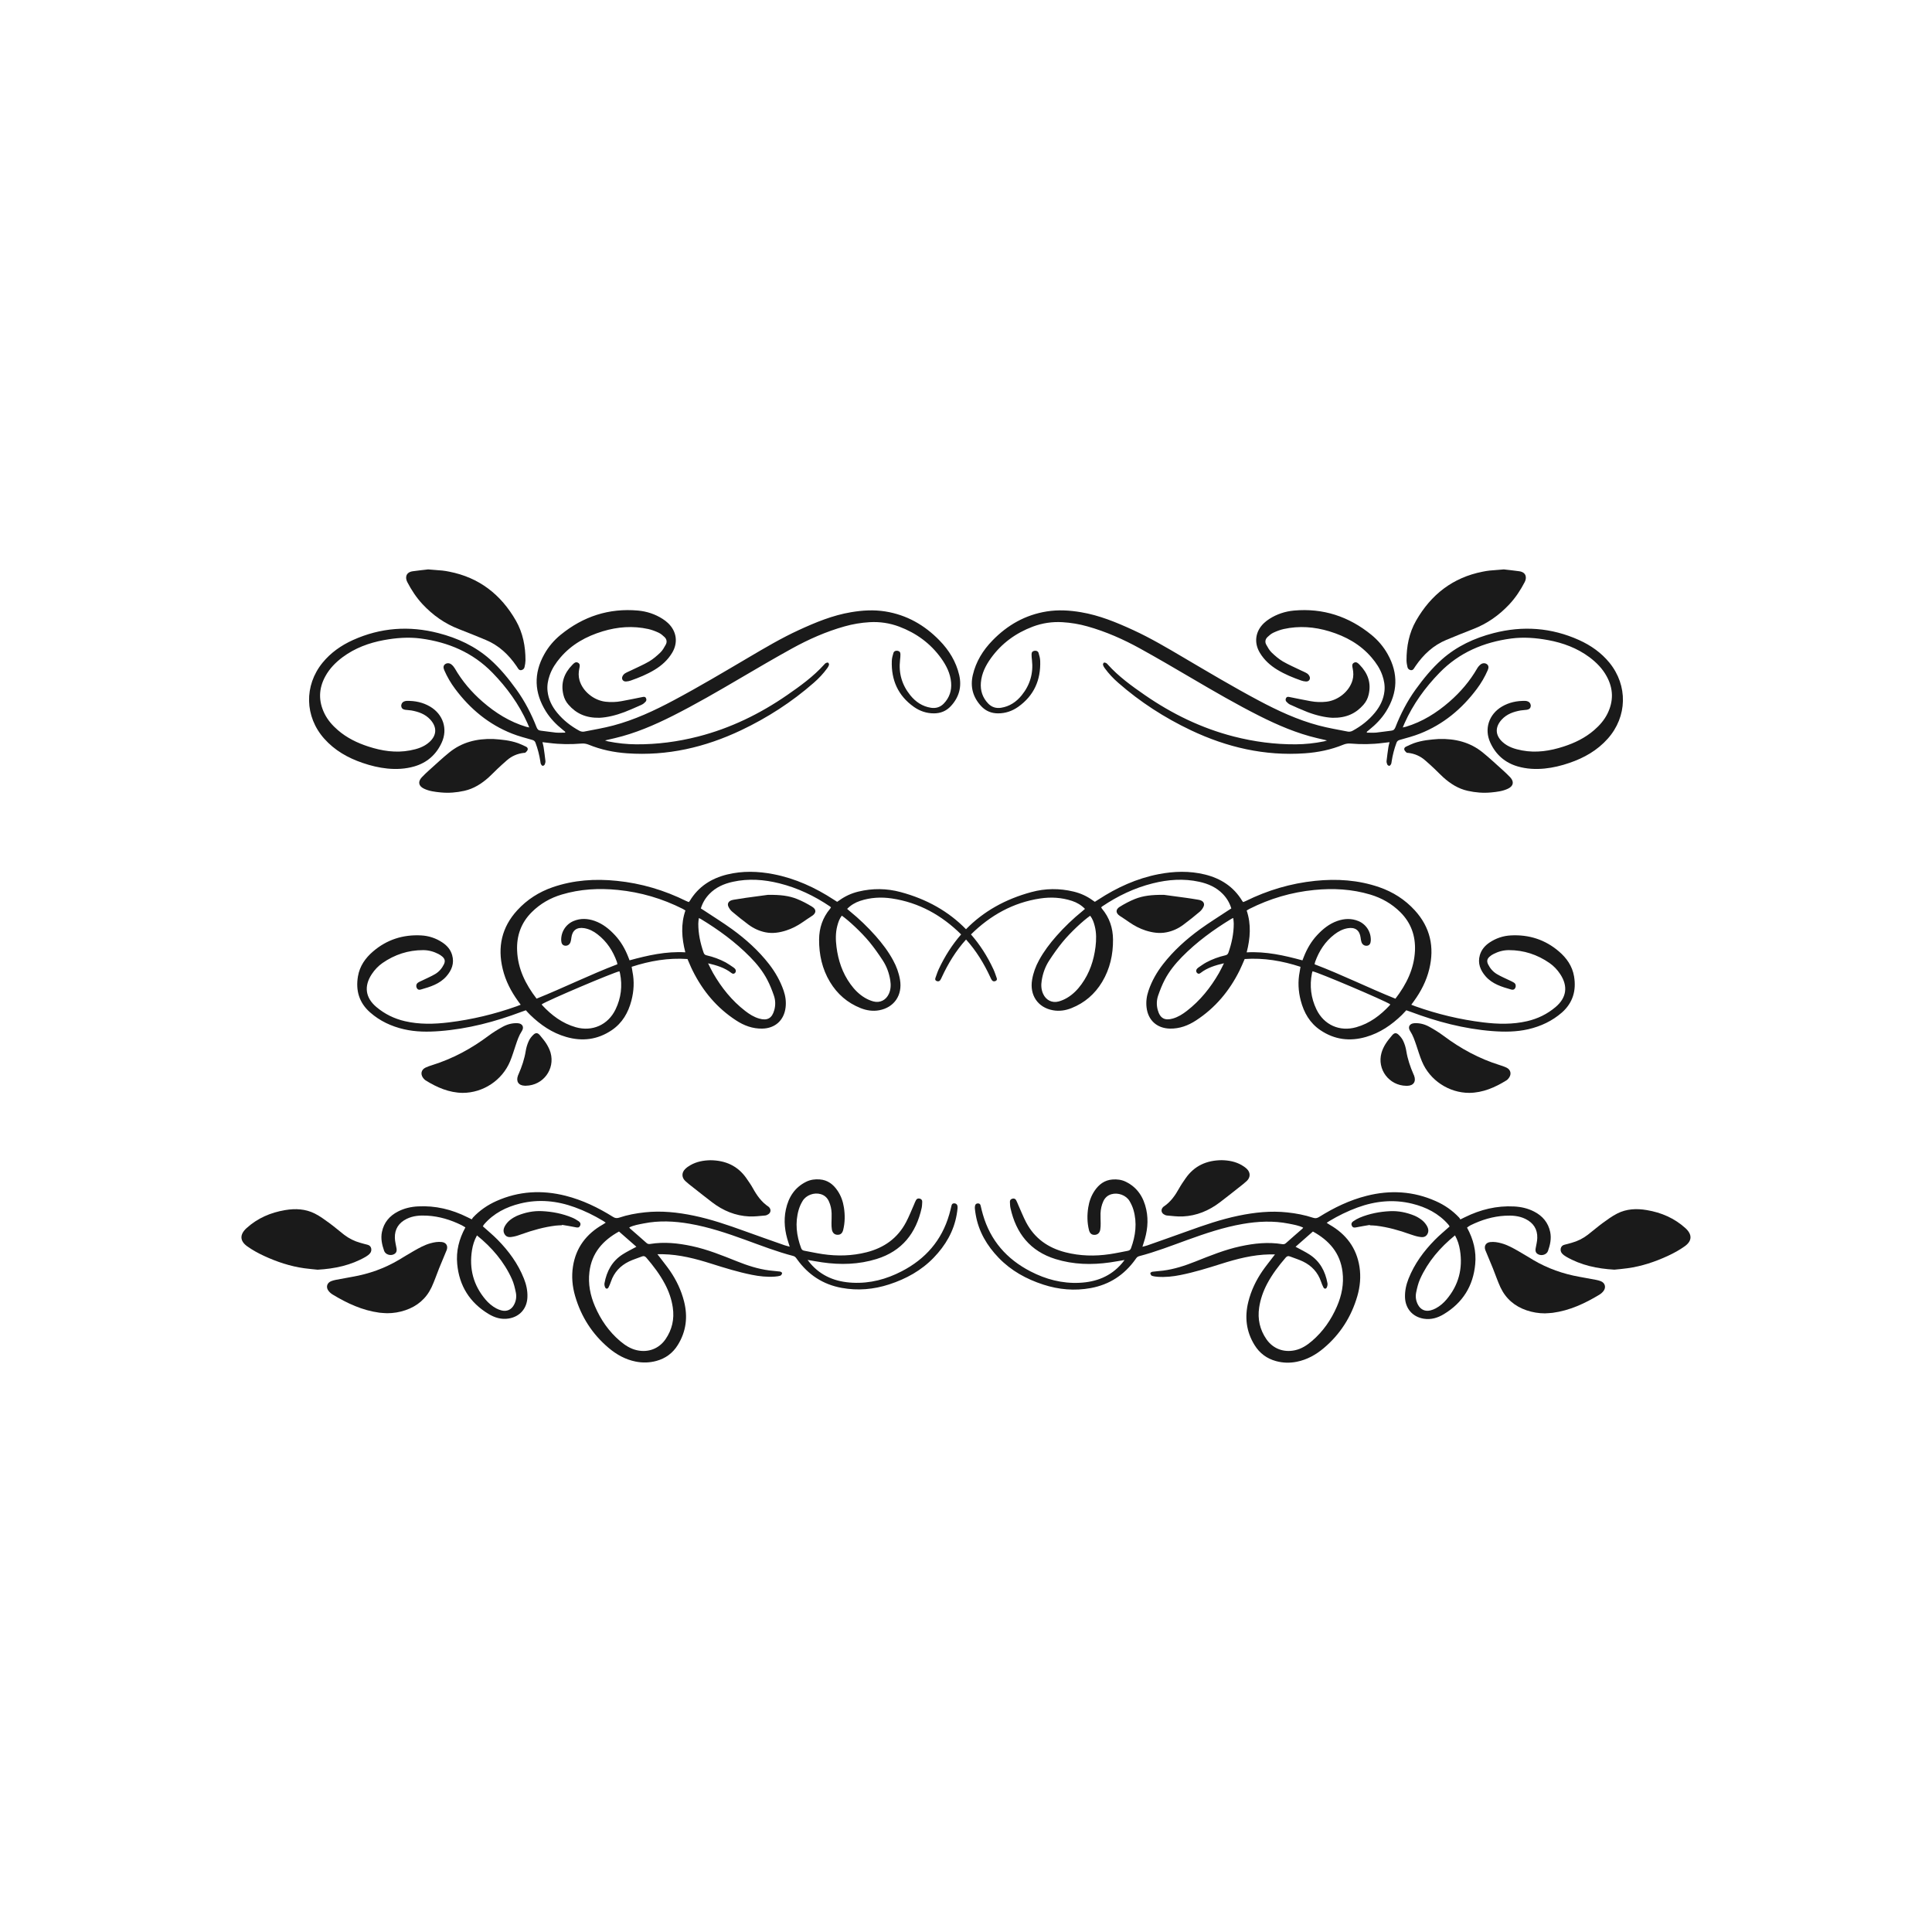 <?xml version="1.0" encoding="utf-8"?>
<!-- Generator: Adobe Illustrator 23.0.1, SVG Export Plug-In . SVG Version: 6.00 Build 0)  -->
<svg version="1.1" id="Calque_1" xmlns="http://www.w3.org/2000/svg" xmlns:xlink="http://www.w3.org/1999/xlink" x="0px" y="0px"
	 viewBox="0 0 432 432" style="enable-background:new 0 0 432 432;" xml:space="preserve">
<style type="text/css">
	.st0{fill:#333333;}
	.st1{fill:#C67F7F;}
	.st2{fill:#794242;}
	.st3{fill:#EFC84B;}
	.st4{fill:#C16470;}
	.st5{fill:#5B333C;}
	.st6{fill:#A86F7C;}
	.st7{fill:#804C3B;}
	.st8{fill:#DDB6A9;}
	.st9{fill:#916060;}
	.st10{fill:#CC8585;}
	.st11{fill:#7F4646;}
	.st12{fill:#BF8F80;}
	.st13{fill:#652C33;}
	.st14{fill:#B25F69;}
	.st15{fill:#EA94AA;}
	.st16{fill:#9D5467;}
	.st17{fill:#915D58;}
	.st18{fill:#BF9C63;}
	.st19{fill:#807373;}
	.st20{fill:#C59796;}
	.st21{fill:#BA9BC9;}
	.st22{fill:#9AB76C;}
	.st23{fill:#B77F6C;}
	.st24{fill:#566A34;}
	.st25{fill:#ACB77D;}
	.st26{fill:#B78B7C;}
	.st27{fill:#C9D692;}
	.st28{fill:#A6686C;}
	.st29{fill:#7F9984;}
	.st30{fill:#727D6D;}
	.st31{fill:#B3B3B3;}
	.st32{fill:#D8B4C2;}
	.st33{fill:#CBD278;}
	.st34{fill:#A2CC92;}
	.st35{fill:#CCA092;}
	.st36{fill:#FBB03B;}
	.st37{fill:#B29264;}
	.st38{fill:#5DA07B;}
	.st39{fill:#7FB579;}
	.st40{fill:#009245;}
	.st41{fill:#CCCCCC;}
	.st42{fill:#9DB75E;}
	.st43{fill:#8BC198;}
	.st44{fill:#548E64;}
	.st45{fill:#487453;}
	.st46{fill:#915646;}
	.st47{fill:#743F2D;}
	.st48{fill:#1A1A1A;}
	.st49{fill:#89B583;}
	.st50{fill:#B5ADB5;}
	.st51{fill:#68916F;}
	.st52{fill:#5D4E73;}
	.st53{fill:#8ABC94;}
	.st54{fill:#A36F61;}
	.st55{fill:#7D92A7;}
	.st56{fill:#8DB296;}
	.st57{fill:#B27764;}
	.st58{fill:#7788AC;}
	.st59{fill:#A17574;}
</style>
<g>
	<g>
		<g>
			<path class="st48" d="M305.61,163.82c0.71,0,1.42,0.05,2.12-0.01c1.12-0.11,2.24-0.31,3.36-0.43c0.52-0.05,0.75-0.31,0.93-0.77
				c1.17-2.99,2.64-5.83,4.52-8.44c1.75-2.42,3.63-4.73,5.87-6.72c3.33-2.95,7.27-4.78,11.54-5.88c6.56-1.7,12.96-1.24,19.16,1.56
				c2.62,1.19,4.93,2.81,6.77,5.06c4.15,5.1,4,12.06-0.38,16.98c-2.34,2.63-5.29,4.3-8.58,5.42c-1.8,0.62-3.65,1.07-5.55,1.26
				c-2.03,0.2-4.04,0.09-5.99-0.47c-2.87-0.83-4.94-2.66-6.16-5.36c-1.38-3.03-0.3-6.3,2.6-8.02c1.61-0.95,3.38-1.32,5.24-1.28
				c0.21,0,0.44,0.06,0.63,0.15c0.43,0.2,0.65,0.66,0.58,1.09c-0.07,0.42-0.34,0.67-0.87,0.75c-0.46,0.07-0.94,0.07-1.4,0.15
				c-1.6,0.29-3.09,0.81-4.23,2.06c-1.52,1.68-1.45,3.5,0.22,5.01c1.24,1.12,2.77,1.57,4.35,1.87c3.18,0.6,6.26,0.11,9.29-0.87
				c2.49-0.81,4.81-1.93,6.81-3.66c1.22-1.05,2.28-2.25,3-3.71c1.38-2.8,1.32-5.59-0.18-8.33c-0.94-1.73-2.29-3.1-3.85-4.27
				c-2.76-2.05-5.89-3.21-9.24-3.83c-2.72-0.5-5.48-0.72-8.24-0.36c-6.16,0.82-11.64,3.13-16.04,7.65
				c-3.24,3.33-5.93,7.04-7.83,11.3c-0.12,0.28-0.24,0.56-0.4,0.94c0.29-0.06,0.49-0.09,0.69-0.15c3.68-1.11,6.87-3.1,9.75-5.61
				c2.48-2.16,4.58-4.62,6.22-7.47c0.19-0.32,0.46-0.63,0.75-0.86c0.47-0.37,1.07-0.34,1.45-0.02c0.34,0.29,0.4,0.71,0.15,1.29
				c-0.65,1.5-1.47,2.91-2.45,4.21c-3.34,4.47-7.5,7.93-12.72,9.99c-1.46,0.58-2.99,0.97-4.49,1.4c-0.39,0.11-0.61,0.27-0.75,0.65
				c-0.5,1.35-0.86,2.73-1.08,4.16c-0.03,0.22-0.05,0.45-0.15,0.64c-0.07,0.15-0.24,0.34-0.37,0.35c-0.15,0.01-0.39-0.14-0.45-0.28
				c-0.11-0.24-0.19-0.53-0.17-0.79c0.11-1.04,0.26-2.07,0.41-3.11c0.05-0.34,0.16-0.68,0.26-1.11c-0.57,0.07-1.06,0.12-1.54,0.18
				c-2.39,0.31-4.79,0.33-7.19,0.13c-0.56-0.05-1.08,0.04-1.61,0.25c-2.75,1.13-5.63,1.72-8.6,1.93
				c-8.97,0.63-17.42-1.33-25.49-5.16c-5.89-2.8-11.32-6.3-16.23-10.6c-1.13-0.98-2.15-2.07-3.03-3.28
				c-0.16-0.22-0.31-0.47-0.38-0.72c-0.04-0.15,0.06-0.41,0.18-0.5c0.11-0.07,0.35,0,0.51,0.07c0.14,0.06,0.26,0.21,0.37,0.33
				c2.42,2.69,5.33,4.79,8.28,6.83c6.11,4.22,12.7,7.43,19.92,9.28c4.54,1.16,9.15,1.77,13.83,1.74c2.13-0.01,4.24-0.24,6.33-0.66
				c0.16-0.03,0.31-0.1,0.66-0.21c-0.86-0.2-1.53-0.35-2.2-0.51c-4.54-1.07-8.79-2.9-12.93-4.98c-5.15-2.6-10.13-5.49-15.1-8.41
				c-3.83-2.25-7.66-4.49-11.55-6.64c-3.75-2.07-7.66-3.8-11.79-4.96c-1.84-0.52-3.71-0.83-5.62-0.94c-2.26-0.13-4.46,0.2-6.58,0.99
				c-3.82,1.44-6.99,3.74-9.38,7.06c-1.17,1.63-2.07,3.4-2.24,5.45c-0.15,1.79,0.37,3.38,1.63,4.69c0.78,0.81,1.75,1.12,2.87,0.95
				c1.93-0.3,3.43-1.32,4.63-2.8c1.86-2.3,2.63-4.93,2.29-7.88c-0.05-0.41-0.09-0.82-0.09-1.24c-0.01-0.49,0.21-0.74,0.63-0.82
				c0.4-0.08,0.82,0.08,0.94,0.49c0.18,0.58,0.34,1.18,0.36,1.77c0.15,4.27-1.39,7.77-4.92,10.27c-1.33,0.94-2.83,1.46-4.49,1.46
				c-1.49,0-2.76-0.52-3.77-1.6c-1.85-1.98-2.5-4.32-1.89-6.96c0.7-3.01,2.27-5.56,4.41-7.75c3.34-3.44,7.33-5.71,12.11-6.48
				c2.56-0.41,5.12-0.26,7.66,0.17c4.12,0.69,7.94,2.27,11.7,4c3.89,1.79,7.57,3.97,11.25,6.14c5.54,3.26,11.06,6.55,16.73,9.57
				c4.31,2.3,8.74,4.36,13.48,5.62c2.15,0.57,4.36,0.94,6.55,1.37c0.32,0.06,0.73-0.02,1.02-0.18c1.91-1.03,3.6-2.35,4.99-4.04
				c1.16-1.41,1.95-2.99,2.15-4.84c0.13-1.24-0.08-2.42-0.49-3.57c-0.52-1.48-1.38-2.76-2.39-3.94c-2.52-2.95-5.78-4.74-9.43-5.85
				c-3.35-1.02-6.77-1.28-10.22-0.52c-0.8,0.18-1.58,0.48-2.33,0.83c-0.49,0.23-0.92,0.61-1.31,0.98c-0.48,0.47-0.59,1.08-0.27,1.67
				c0.35,0.62,0.7,1.28,1.2,1.76c0.77,0.74,1.6,1.46,2.51,2c1.3,0.76,2.71,1.35,4.07,2.02c0.47,0.23,0.97,0.41,1.4,0.7
				c0.25,0.17,0.47,0.48,0.56,0.77c0.16,0.57-0.26,1.04-0.86,1c-0.35-0.02-0.72-0.09-1.05-0.21c-1.85-0.65-3.66-1.39-5.34-2.41
				c-1.58-0.96-2.93-2.17-3.89-3.76c-1.4-2.29-1.04-4.86,0.92-6.7c0.36-0.34,0.76-0.64,1.18-0.91c1.68-1.08,3.55-1.69,5.51-1.87
				c6.5-0.58,12.26,1.31,17.3,5.42c1.48,1.21,2.73,2.67,3.66,4.35c2.42,4.32,2.24,8.6-0.36,12.77c-1,1.6-2.31,2.95-3.79,4.13
				c-0.17,0.14-0.34,0.28-0.51,0.42C305.64,163.66,305.64,163.73,305.61,163.82z"/>
			<path class="st48" d="M336.26,127.32c0.96,0.11,2.2,0.24,3.42,0.41c1.6,0.22,1.76,1.43,1.25,2.42c-0.93,1.79-2.04,3.48-3.42,4.96
				c-2.29,2.45-4.97,4.35-8.12,5.56c-2,0.77-4,1.59-5.98,2.41c-2.92,1.21-5.13,3.28-6.9,5.86c-0.11,0.16-0.21,0.32-0.32,0.49
				c-0.17,0.27-0.38,0.48-0.73,0.42c-0.39-0.07-0.67-0.31-0.75-0.69c-0.11-0.48-0.2-0.98-0.21-1.47c-0.01-3.14,0.57-6.16,2.14-8.91
				c3.34-5.83,8.21-9.64,14.89-10.95c0.51-0.1,1.03-0.2,1.55-0.25C334.06,127.49,335.02,127.42,336.26,127.32z"/>
			<path class="st48" d="M321.7,165.24c3.76-0.11,7.01,0.74,9.8,2.98c1.56,1.26,3.03,2.65,4.53,3.99c0.57,0.52,1.14,1.04,1.67,1.61
				c0.9,0.98,0.71,1.94-0.49,2.52c-1.19,0.58-2.48,0.72-3.77,0.85c-1.77,0.17-3.52,0.03-5.26-0.36c-2.11-0.47-3.86-1.59-5.44-3
				c-0.68-0.61-1.3-1.28-1.96-1.9c-0.7-0.66-1.41-1.31-2.14-1.94c-1.07-0.93-2.32-1.47-3.73-1.64c-0.14-0.02-0.32,0.01-0.4-0.07
				c-0.19-0.17-0.4-0.38-0.49-0.61c-0.1-0.28,0.04-0.55,0.32-0.69c0.6-0.28,1.19-0.58,1.81-0.8
				C318.01,165.52,319.96,165.36,321.7,165.24z"/>
			<path class="st48" d="M297.98,160.5c-1.67-0.07-3.68-0.54-5.62-1.28c-1.31-0.51-2.59-1.08-3.87-1.66
				c-0.31-0.14-0.6-0.39-0.84-0.65c-0.22-0.23-0.24-0.55-0.07-0.85c0.17-0.3,0.44-0.26,0.73-0.21c1.59,0.32,3.18,0.65,4.78,0.94
				c1.17,0.21,2.35,0.25,3.54,0.11c2.64-0.32,5.09-2.34,5.79-4.79c0.25-0.87,0.23-1.74,0.05-2.62c-0.1-0.49-0.26-1.03,0.31-1.32
				c0.52-0.26,0.89,0.12,1.22,0.46c1.85,1.88,2.66,4.08,2.03,6.71c-0.2,0.85-0.58,1.6-1.16,2.25
				C303.16,159.54,301.02,160.55,297.98,160.5z"/>
		</g>
		<g>
			<path class="st48" d="M126.39,163.82c-0.71,0-1.42,0.05-2.12-0.01c-1.12-0.11-2.24-0.31-3.36-0.43
				c-0.52-0.05-0.75-0.31-0.93-0.77c-1.17-2.99-2.64-5.83-4.52-8.44c-1.75-2.42-3.63-4.73-5.87-6.72
				c-3.33-2.95-7.27-4.78-11.54-5.88c-6.56-1.7-12.96-1.24-19.16,1.56c-2.62,1.19-4.93,2.81-6.77,5.06c-4.15,5.1-4,12.06,0.38,16.98
				c2.34,2.63,5.29,4.3,8.58,5.42c1.8,0.62,3.65,1.07,5.55,1.26c2.03,0.2,4.04,0.09,5.99-0.47c2.87-0.83,4.94-2.66,6.16-5.36
				c1.38-3.03,0.3-6.3-2.6-8.02c-1.61-0.95-3.38-1.32-5.24-1.28c-0.21,0-0.44,0.06-0.63,0.15c-0.43,0.2-0.65,0.66-0.58,1.09
				c0.07,0.42,0.34,0.67,0.87,0.75c0.46,0.07,0.94,0.07,1.4,0.15c1.6,0.29,3.09,0.81,4.23,2.06c1.52,1.68,1.45,3.5-0.22,5.01
				c-1.24,1.12-2.77,1.57-4.35,1.87c-3.18,0.6-6.26,0.11-9.29-0.87c-2.49-0.81-4.81-1.93-6.81-3.66c-1.22-1.05-2.28-2.25-3-3.71
				c-1.38-2.8-1.32-5.59,0.18-8.33c0.94-1.73,2.29-3.1,3.85-4.27c2.76-2.05,5.89-3.21,9.24-3.83c2.72-0.5,5.48-0.72,8.24-0.36
				c6.16,0.82,11.64,3.13,16.04,7.65c3.24,3.33,5.93,7.04,7.83,11.3c0.12,0.28,0.24,0.56,0.4,0.94c-0.29-0.06-0.49-0.09-0.69-0.15
				c-3.68-1.11-6.87-3.1-9.75-5.61c-2.48-2.16-4.58-4.62-6.22-7.47c-0.19-0.32-0.46-0.63-0.75-0.86c-0.47-0.37-1.07-0.34-1.45-0.02
				c-0.34,0.29-0.4,0.71-0.15,1.29c0.65,1.5,1.47,2.91,2.45,4.21c3.34,4.47,7.5,7.93,12.72,9.99c1.46,0.58,2.99,0.97,4.49,1.4
				c0.39,0.11,0.61,0.27,0.75,0.65c0.5,1.35,0.86,2.73,1.08,4.16c0.03,0.22,0.05,0.45,0.15,0.64c0.07,0.15,0.24,0.34,0.37,0.35
				c0.15,0.01,0.39-0.14,0.45-0.28c0.11-0.24,0.19-0.53,0.17-0.79c-0.11-1.04-0.26-2.07-0.41-3.11c-0.05-0.34-0.16-0.68-0.26-1.11
				c0.57,0.07,1.06,0.12,1.54,0.18c2.39,0.31,4.79,0.33,7.19,0.13c0.56-0.05,1.08,0.04,1.61,0.25c2.75,1.13,5.63,1.72,8.6,1.93
				c8.97,0.63,17.42-1.33,25.49-5.16c5.89-2.8,11.32-6.3,16.23-10.6c1.13-0.98,2.15-2.07,3.03-3.28c0.16-0.22,0.31-0.47,0.38-0.72
				c0.04-0.15-0.06-0.41-0.18-0.5c-0.11-0.07-0.35,0-0.51,0.07c-0.14,0.06-0.26,0.21-0.37,0.33c-2.42,2.69-5.33,4.79-8.28,6.83
				c-6.11,4.22-12.7,7.43-19.92,9.28c-4.54,1.16-9.15,1.77-13.83,1.74c-2.13-0.01-4.24-0.24-6.33-0.66
				c-0.16-0.03-0.31-0.1-0.66-0.21c0.86-0.2,1.53-0.35,2.2-0.51c4.54-1.07,8.79-2.9,12.93-4.98c5.15-2.6,10.13-5.49,15.1-8.41
				c3.83-2.25,7.66-4.49,11.55-6.64c3.75-2.07,7.66-3.8,11.79-4.96c1.84-0.52,3.71-0.83,5.62-0.94c2.26-0.13,4.46,0.2,6.58,0.99
				c3.82,1.44,6.99,3.74,9.38,7.06c1.17,1.63,2.07,3.4,2.24,5.45c0.15,1.79-0.37,3.38-1.63,4.69c-0.78,0.81-1.75,1.12-2.87,0.95
				c-1.93-0.3-3.43-1.32-4.63-2.8c-1.86-2.3-2.63-4.93-2.29-7.88c0.05-0.41,0.09-0.82,0.09-1.24c0.01-0.49-0.21-0.74-0.63-0.82
				c-0.4-0.08-0.82,0.08-0.94,0.49c-0.18,0.58-0.34,1.18-0.36,1.77c-0.15,4.27,1.39,7.77,4.92,10.27c1.33,0.94,2.83,1.46,4.49,1.46
				c1.49,0,2.76-0.52,3.77-1.6c1.85-1.98,2.5-4.32,1.89-6.96c-0.7-3.01-2.27-5.56-4.41-7.75c-3.34-3.44-7.33-5.71-12.11-6.48
				c-2.56-0.41-5.12-0.26-7.66,0.17c-4.12,0.69-7.94,2.27-11.7,4c-3.89,1.79-7.57,3.97-11.25,6.14c-5.54,3.26-11.06,6.55-16.73,9.57
				c-4.31,2.3-8.74,4.36-13.48,5.62c-2.15,0.57-4.36,0.94-6.55,1.37c-0.32,0.06-0.73-0.02-1.02-0.18c-1.91-1.03-3.6-2.35-4.99-4.04
				c-1.16-1.41-1.95-2.99-2.15-4.84c-0.13-1.24,0.08-2.42,0.49-3.57c0.52-1.48,1.38-2.76,2.39-3.94c2.52-2.95,5.78-4.74,9.43-5.85
				c3.35-1.02,6.77-1.28,10.22-0.52c0.8,0.18,1.58,0.48,2.33,0.83c0.49,0.23,0.92,0.61,1.31,0.98c0.48,0.47,0.59,1.08,0.27,1.67
				c-0.35,0.62-0.7,1.28-1.2,1.76c-0.77,0.74-1.6,1.46-2.51,2c-1.3,0.76-2.71,1.35-4.07,2.02c-0.47,0.23-0.97,0.41-1.4,0.7
				c-0.25,0.17-0.47,0.48-0.56,0.77c-0.16,0.57,0.26,1.04,0.86,1c0.35-0.02,0.72-0.09,1.05-0.21c1.85-0.65,3.66-1.39,5.34-2.41
				c1.58-0.96,2.93-2.17,3.89-3.76c1.4-2.29,1.04-4.86-0.92-6.7c-0.36-0.34-0.76-0.64-1.18-0.91c-1.68-1.08-3.55-1.69-5.51-1.87
				c-6.5-0.58-12.26,1.31-17.3,5.42c-1.48,1.21-2.73,2.67-3.66,4.35c-2.42,4.32-2.24,8.6,0.36,12.77c1,1.6,2.31,2.95,3.79,4.13
				c0.17,0.14,0.34,0.28,0.51,0.42C126.36,163.66,126.36,163.73,126.39,163.82z"/>
			<path class="st48" d="M95.74,127.32c-0.96,0.11-2.2,0.24-3.42,0.41c-1.6,0.22-1.76,1.43-1.25,2.42c0.93,1.79,2.04,3.48,3.42,4.96
				c2.29,2.45,4.97,4.35,8.12,5.56c2,0.77,4,1.59,5.98,2.41c2.92,1.21,5.13,3.28,6.9,5.86c0.11,0.16,0.21,0.32,0.32,0.49
				c0.17,0.27,0.38,0.48,0.73,0.42c0.39-0.07,0.67-0.31,0.75-0.69c0.11-0.48,0.2-0.98,0.21-1.47c0.01-3.14-0.57-6.16-2.14-8.91
				c-3.34-5.83-8.21-9.64-14.89-10.95c-0.51-0.1-1.03-0.2-1.55-0.25C97.94,127.49,96.98,127.42,95.74,127.32z"/>
			<path class="st48" d="M110.3,165.24c-3.76-0.11-7.01,0.74-9.8,2.98c-1.56,1.26-3.03,2.65-4.53,3.99
				c-0.57,0.52-1.14,1.04-1.67,1.61c-0.9,0.98-0.71,1.94,0.49,2.52c1.19,0.58,2.48,0.72,3.77,0.85c1.77,0.17,3.52,0.03,5.26-0.36
				c2.11-0.47,3.86-1.59,5.44-3c0.68-0.61,1.3-1.28,1.96-1.9c0.7-0.66,1.41-1.31,2.14-1.94c1.07-0.93,2.32-1.47,3.73-1.64
				c0.14-0.02,0.32,0.01,0.4-0.07c0.19-0.17,0.4-0.38,0.49-0.61c0.1-0.28-0.04-0.55-0.32-0.69c-0.6-0.28-1.19-0.58-1.81-0.8
				C113.99,165.52,112.04,165.36,110.3,165.24z"/>
			<path class="st48" d="M134.02,160.5c1.67-0.07,3.68-0.54,5.62-1.28c1.31-0.51,2.59-1.08,3.87-1.66c0.31-0.14,0.6-0.39,0.84-0.65
				c0.22-0.23,0.24-0.55,0.07-0.85c-0.17-0.3-0.44-0.26-0.73-0.21c-1.59,0.32-3.18,0.65-4.78,0.94c-1.17,0.21-2.35,0.25-3.54,0.11
				c-2.64-0.32-5.09-2.34-5.79-4.79c-0.25-0.87-0.23-1.74-0.05-2.62c0.1-0.49,0.26-1.03-0.31-1.32c-0.52-0.26-0.89,0.12-1.22,0.46
				c-1.85,1.88-2.66,4.08-2.03,6.71c0.2,0.85,0.58,1.6,1.16,2.25C128.84,159.54,130.98,160.55,134.02,160.5z"/>
		</g>
	</g>
	<g>
		<path class="st48" d="M351.96,218.31c-0.39-2.29-1.65-4.08-3.36-5.55c-3.09-2.66-6.73-3.82-10.78-3.6
			c-1.7,0.09-3.3,0.62-4.74,1.58c-1.04,0.7-1.82,1.6-2.18,2.82c-0.53,1.83,0.11,3.39,1.28,4.74c1.5,1.73,3.61,2.36,5.72,2.96
			c0.51,0.14,0.8-0.06,0.95-0.43c0.16-0.4,0.07-0.84-0.31-1.1c-0.29-0.2-0.63-0.33-0.95-0.49c-0.96-0.47-1.96-0.88-2.88-1.43
			c-0.86-0.51-1.52-1.27-1.97-2.19c-0.33-0.69-0.23-1.21,0.34-1.71c0.26-0.24,0.57-0.44,0.89-0.6c1.07-0.55,2.22-0.86,3.42-0.86
			c3.33,0,6.35,0.99,9.08,2.88c0.96,0.67,1.75,1.5,2.4,2.49c1.78,2.69,1.44,5.26-1.03,7.35c-1.87,1.58-4,2.62-6.38,3.17
			c-3.25,0.75-6.53,0.67-9.8,0.27c-5.19-0.63-10.25-1.85-15.18-3.6c-0.28-0.1-0.56-0.22-0.91-0.35c0.22-0.3,0.4-0.54,0.57-0.78
			c1.59-2.18,2.81-4.55,3.45-7.19c1.2-4.94,0.21-9.36-3.24-13.14c-2.2-2.41-4.89-4.12-7.97-5.18c-4.65-1.6-9.44-1.91-14.3-1.41
			c-5.46,0.56-10.64,2.1-15.56,4.53c-0.17,0.08-0.35,0.14-0.54,0.22c-0.09-0.11-0.17-0.18-0.22-0.27c-1.92-3.18-4.8-5.03-8.35-5.9
			c-3.44-0.84-6.9-0.74-10.35-0.07c-4.89,0.95-9.33,2.98-13.48,5.69c-0.25,0.16-0.5,0.32-0.77,0.49c-0.18-0.13-0.34-0.23-0.5-0.34
			c-1.29-0.94-2.71-1.58-4.26-1.95c-3.15-0.76-6.32-0.73-9.42,0.11c-5.86,1.58-10.75,4.34-14.63,8.31
			c-3.88-3.98-8.77-6.74-14.63-8.31c-3.11-0.84-6.27-0.87-9.42-0.11c-1.55,0.37-2.97,1.02-4.26,1.95c-0.15,0.11-0.31,0.22-0.5,0.34
			c-0.26-0.17-0.52-0.33-0.77-0.49c-4.15-2.71-8.59-4.74-13.48-5.69c-3.45-0.67-6.91-0.77-10.35,0.07c-3.55,0.87-6.43,2.71-8.35,5.9
			c-0.06,0.09-0.13,0.17-0.22,0.27c-0.19-0.08-0.37-0.14-0.54-0.22c-4.92-2.44-10.1-3.98-15.56-4.53c-4.86-0.5-9.65-0.18-14.3,1.41
			c-3.08,1.06-5.77,2.77-7.97,5.18c-3.46,3.78-4.44,8.2-3.24,13.14c0.64,2.64,1.86,5,3.45,7.19c0.18,0.24,0.35,0.48,0.57,0.78
			c-0.35,0.14-0.63,0.25-0.91,0.35c-4.93,1.75-9.99,2.97-15.18,3.6c-3.27,0.4-6.55,0.48-9.8-0.27c-2.38-0.55-4.52-1.6-6.38-3.17
			c-2.47-2.08-2.81-4.66-1.03-7.35c0.65-0.98,1.44-1.82,2.4-2.49c2.73-1.89,5.75-2.88,9.08-2.88c1.2,0,2.35,0.31,3.42,0.86
			c0.32,0.16,0.62,0.37,0.89,0.6c0.57,0.51,0.67,1.02,0.34,1.71c-0.44,0.91-1.1,1.68-1.97,2.19c-0.92,0.54-1.92,0.96-2.88,1.43
			c-0.32,0.16-0.66,0.28-0.95,0.49c-0.38,0.27-0.47,0.71-0.31,1.1c0.16,0.38,0.45,0.58,0.95,0.43c2.1-0.6,4.21-1.23,5.72-2.96
			c1.18-1.35,1.81-2.9,1.28-4.74c-0.35-1.23-1.14-2.13-2.18-2.82c-1.43-0.96-3.04-1.49-4.74-1.58c-4.05-0.22-7.69,0.94-10.78,3.6
			c-1.71,1.47-2.97,3.26-3.36,5.55c-0.54,3.17,0.27,5.92,2.72,8.07c2.18,1.92,4.74,3.11,7.55,3.76c2.66,0.62,5.36,0.62,8.07,0.41
			c6.29-0.49,12.32-2.08,18.21-4.3c0.31-0.11,0.61-0.22,0.99-0.35c0.34,0.36,0.64,0.72,0.98,1.04c2.31,2.24,4.9,4.02,8.03,4.92
			c3.63,1.05,7.04,0.62,10.2-1.51c2.36-1.6,3.68-3.9,4.39-6.6c0.56-2.14,0.68-4.3,0.24-6.48c-0.07-0.35-0.12-0.7-0.18-1.09
			c4.08-1.33,8.2-2.04,12.48-1.74c0.39,0.87,0.73,1.75,1.15,2.58c2.27,4.57,5.43,8.36,9.73,11.15c1.76,1.15,3.68,1.87,5.83,1.83
			c2.89-0.05,4.89-1.86,5.23-4.74c0.15-1.29-0.02-2.53-0.44-3.75c-0.74-2.16-1.86-4.12-3.25-5.92c-2.36-3.03-5.19-5.58-8.28-7.82
			c-2.03-1.47-4.17-2.79-6.26-4.18c-0.22-0.15-0.46-0.29-0.72-0.46c0.38-1.25,1.01-2.3,1.88-3.21c1.45-1.51,3.27-2.31,5.28-2.75
			c3.5-0.77,6.97-0.51,10.41,0.35c4.08,1.02,7.82,2.81,11.3,5.16c0.07,0.05,0.12,0.11,0.22,0.2c-0.06,0.11-0.11,0.23-0.19,0.32
			c-1.67,1.99-2.44,4.31-2.46,6.87c-0.02,3.37,0.68,6.58,2.43,9.49c1.63,2.71,3.91,4.69,6.86,5.86c1.33,0.53,2.72,0.74,4.14,0.48
			c3.37-0.62,5.25-3.39,4.66-6.83c-0.26-1.54-0.79-2.98-1.54-4.35c-1.07-1.98-2.42-3.75-3.9-5.43c-1.78-2.01-3.71-3.86-5.79-5.55
			c-0.19-0.15-0.37-0.32-0.59-0.51c0.84-0.85,1.79-1.41,2.88-1.78c2.33-0.78,4.72-0.91,7.12-0.55c6.09,0.91,11.17,3.77,15.49,8.04
			c-1.96,2.25-3.64,4.84-5.01,7.78c-0.29,0.62-0.49,1.29-0.73,1.93c-0.1,0.29-0.09,0.55,0.23,0.7c0.31,0.14,0.61,0.11,0.82-0.16
			c0.15-0.19,0.25-0.43,0.35-0.65c1.42-3.08,3.17-5.95,5.44-8.46c2.27,2.51,4.02,5.38,5.44,8.46c0.1,0.22,0.2,0.46,0.35,0.65
			c0.21,0.27,0.52,0.3,0.82,0.16c0.32-0.15,0.34-0.41,0.23-0.7c-0.23-0.65-0.44-1.31-0.73-1.93c-1.37-2.95-3.05-5.54-5.01-7.78
			c4.32-4.26,9.41-7.13,15.49-8.04c2.39-0.36,4.79-0.22,7.12,0.55c1.08,0.36,2.04,0.92,2.88,1.78c-0.22,0.19-0.4,0.36-0.59,0.51
			c-2.08,1.69-4.02,3.54-5.79,5.55c-1.48,1.68-2.83,3.46-3.9,5.43c-0.75,1.37-1.28,2.81-1.54,4.35c-0.59,3.45,1.28,6.22,4.66,6.83
			c1.42,0.26,2.81,0.05,4.14-0.48c2.95-1.17,5.23-3.15,6.86-5.86c1.75-2.92,2.46-6.13,2.43-9.49c-0.02-2.56-0.79-4.88-2.46-6.87
			c-0.08-0.1-0.13-0.22-0.19-0.32c0.1-0.09,0.16-0.15,0.23-0.2c3.48-2.35,7.22-4.14,11.3-5.16c3.44-0.86,6.91-1.12,10.41-0.35
			c2,0.44,3.83,1.24,5.28,2.75c0.87,0.91,1.5,1.95,1.88,3.21c-0.26,0.17-0.49,0.31-0.72,0.46c-2.09,1.39-4.23,2.71-6.26,4.18
			c-3.09,2.25-5.92,4.79-8.28,7.82c-1.4,1.8-2.52,3.75-3.25,5.92c-0.42,1.22-0.59,2.46-0.44,3.75c0.33,2.88,2.33,4.68,5.23,4.74
			c2.15,0.04,4.07-0.68,5.83-1.83c4.29-2.79,7.46-6.58,9.73-11.15c0.42-0.84,0.76-1.71,1.15-2.58c4.28-0.3,8.4,0.41,12.48,1.74
			c-0.07,0.4-0.11,0.75-0.18,1.09c-0.43,2.18-0.32,4.34,0.24,6.48c0.71,2.7,2.03,5.01,4.39,6.6c3.15,2.13,6.57,2.56,10.2,1.51
			c3.13-0.9,5.72-2.68,8.03-4.92c0.33-0.33,0.64-0.68,0.98-1.04c0.37,0.13,0.68,0.24,0.99,0.35c5.89,2.21,11.92,3.81,18.21,4.3
			c2.71,0.21,5.41,0.2,8.07-0.41c2.81-0.65,5.37-1.85,7.55-3.76C351.69,224.23,352.5,221.48,351.96,218.31z M137.64,225.7
			c-1.67,3.47-5.2,5.04-8.9,3.99c-3.01-0.86-5.41-2.67-7.5-4.92c-0.05-0.05-0.07-0.14-0.1-0.21c1.38-0.9,15.98-7.1,17.37-7.38
			c0.04,0.15,0.1,0.31,0.13,0.47C139.2,220.44,138.88,223.14,137.64,225.7z M153.24,212.94c-4.33-0.25-8.38,0.68-12.47,1.79
			c-0.12-0.31-0.21-0.54-0.3-0.77c-0.7-1.79-1.64-3.43-2.96-4.85c-1.29-1.39-2.74-2.56-4.56-3.2c-1.56-0.54-3.13-0.62-4.69,0.03
			c-1.76,0.73-2.87,2.5-2.77,4.4c0.04,0.65,0.3,1.02,0.79,1.11c0.56,0.1,1.08-0.2,1.29-0.8c0.11-0.31,0.15-0.64,0.19-0.97
			c0.21-1.67,1.22-2.41,2.88-2.14c1.12,0.19,2.09,0.69,2.97,1.38c2.08,1.6,3.44,3.7,4.32,6.14c0.06,0.17,0.08,0.36,0.12,0.55
			c-6.14,2.34-11.99,5.25-18.07,7.69c-2.48-3.23-4.18-6.67-4.35-10.71c-0.15-3.33,0.88-6.25,3.27-8.63c1.9-1.89,4.15-3.18,6.71-3.94
			c4.11-1.23,8.29-1.45,12.54-1.03c5.11,0.51,9.94,1.93,14.52,4.24c0.19,0.1,0.37,0.22,0.59,0.35
			C152.2,206.68,152.43,209.78,153.24,212.94z M167.74,214c1.5,1.52,2.83,3.18,3.82,5.07c0.59,1.12,1.05,2.3,1.47,3.5
			c0.37,1.05,0.41,2.16,0.11,3.26c-0.51,1.87-1.56,2.46-3.41,1.92c-1.16-0.34-2.16-0.97-3.1-1.7c-2.99-2.31-5.3-5.2-7.18-8.46
			c-0.41-0.71-0.75-1.46-1.12-2.19c1.92,0.45,3.71,0.98,5.22,2.16c0.27,0.21,0.54,0.26,0.81-0.01c0.24-0.25,0.24-0.62,0.01-0.9
			c-0.11-0.12-0.23-0.24-0.37-0.33c-0.57-0.38-1.13-0.79-1.73-1.12c-1.34-0.72-2.77-1.24-4.25-1.58c-0.36-0.08-0.57-0.24-0.69-0.6
			c-0.73-2.1-1.19-4.24-1.19-6.47c0-0.4,0.07-0.8,0.12-1.26c0.19,0.08,0.29,0.11,0.38,0.16C160.65,207.88,164.43,210.63,167.74,214z
			 M194.4,210.62c1.08,1.32,2.07,2.72,3,4.15c0.88,1.35,1.42,2.86,1.67,4.46c0.16,1.02,0.12,2.04-0.32,3
			c-0.64,1.4-1.98,2.09-3.47,1.69c-0.66-0.18-1.3-0.46-1.89-0.81c-1.3-0.77-2.34-1.83-3.22-3.05c-1.81-2.49-2.75-5.32-3.13-8.35
			c-0.2-1.57-0.22-3.14,0.18-4.68c0.21-0.8,0.47-1.58,1.01-2.29C189.77,205.82,192.6,208.44,194.4,210.62z M244.96,211.72
			c-0.38,3.03-1.32,5.85-3.13,8.35c-0.88,1.22-1.92,2.28-3.22,3.05c-0.59,0.35-1.23,0.63-1.89,0.81c-1.49,0.4-2.83-0.29-3.47-1.69
			c-0.44-0.96-0.49-1.97-0.32-3c0.25-1.6,0.79-3.11,1.67-4.46c0.93-1.43,1.92-2.83,3-4.15c1.8-2.19,4.63-4.81,6.17-5.87
			c0.54,0.71,0.81,1.49,1.01,2.29C245.18,208.58,245.15,210.15,244.96,211.72z M274.68,213.01c-0.13,0.36-0.34,0.52-0.69,0.6
			c-1.48,0.34-2.91,0.86-4.25,1.58c-0.6,0.32-1.16,0.74-1.73,1.12c-0.14,0.09-0.26,0.21-0.37,0.33c-0.23,0.27-0.23,0.64,0.01,0.9
			c0.26,0.28,0.53,0.23,0.81,0.01c1.51-1.18,3.31-1.71,5.22-2.16c-0.37,0.73-0.71,1.48-1.12,2.19c-1.88,3.26-4.19,6.15-7.18,8.46
			c-0.94,0.73-1.94,1.36-3.1,1.7c-1.85,0.54-2.9-0.05-3.41-1.92c-0.3-1.1-0.26-2.21,0.11-3.26c0.42-1.19,0.88-2.38,1.47-3.5
			c0.99-1.89,2.33-3.54,3.82-5.07c3.31-3.37,7.09-6.12,11.11-8.56c0.09-0.05,0.19-0.08,0.38-0.16c0.04,0.46,0.11,0.86,0.11,1.26
			C275.87,208.76,275.41,210.91,274.68,213.01z M310.76,224.77c-2.1,2.26-4.49,4.07-7.5,4.92c-3.71,1.06-7.23-0.52-8.9-3.99
			c-1.23-2.56-1.56-5.26-1.01-8.05c0.03-0.16,0.09-0.31,0.13-0.47c1.39,0.28,15.99,6.48,17.37,7.38
			C310.83,224.63,310.81,224.71,310.76,224.77z M312.02,223.31c-6.07-2.44-11.92-5.35-18.07-7.69c0.04-0.19,0.06-0.38,0.12-0.55
			c0.88-2.44,2.24-4.55,4.32-6.14c0.89-0.68,1.85-1.19,2.97-1.38c1.66-0.28,2.67,0.46,2.88,2.14c0.04,0.33,0.08,0.66,0.19,0.97
			c0.2,0.59,0.73,0.89,1.29,0.8c0.49-0.08,0.75-0.46,0.79-1.11c0.1-1.9-1-3.67-2.77-4.4c-1.56-0.64-3.13-0.57-4.69-0.03
			c-1.82,0.63-3.27,1.81-4.56,3.2c-1.31,1.41-2.26,3.06-2.96,4.85c-0.09,0.23-0.18,0.46-0.3,0.77c-4.09-1.11-8.14-2.03-12.47-1.79
			c0.81-3.16,1.04-6.26,0-9.36c0.21-0.13,0.39-0.25,0.59-0.35c4.58-2.31,9.42-3.74,14.52-4.24c4.24-0.42,8.43-0.2,12.54,1.03
			c2.56,0.77,4.81,2.05,6.71,3.94c2.39,2.38,3.42,5.3,3.27,8.63C316.19,216.64,314.5,220.08,312.02,223.31z"/>
		<path class="st48" d="M336.85,238.72c-0.47-0.23-0.97-0.39-1.47-0.55c-4.61-1.43-8.78-3.69-12.63-6.58
			c-0.99-0.74-2.05-1.39-3.14-1.99c-1.02-0.57-2.15-0.88-3.34-0.81c-1.09,0.06-1.55,0.86-0.95,1.77c0.63,0.96,0.98,2.03,1.35,3.1
			c0.42,1.23,0.78,2.48,1.28,3.67c1.76,4.24,6.02,7.04,10.6,7.04c3.06-0.04,5.74-1.22,8.28-2.79c0.23-0.14,0.43-0.36,0.58-0.58
			C338.03,240.14,337.79,239.17,336.85,238.72z"/>
		<path class="st48" d="M260.81,208.47c1.41-0.27,2.68-0.86,3.81-1.71c1.26-0.93,2.48-1.92,3.68-2.93c0.34-0.29,0.63-0.7,0.82-1.11
			c0.28-0.61,0-1.15-0.62-1.39c-0.2-0.08-0.42-0.13-0.64-0.16c-0.9-0.15-1.79-0.3-2.69-0.42c-1.91-0.27-3.82-0.52-4.89-0.66
			c-2.8-0.03-4.71,0.21-6.52,0.93c-1.17,0.47-2.29,1.07-3.37,1.73c-1,0.61-0.93,1.45,0.04,2.07c0.72,0.46,1.42,0.94,2.13,1.43
			c1.12,0.77,2.31,1.39,3.6,1.81C257.68,208.54,259.22,208.78,260.81,208.47z"/>
		<path class="st48" d="M316.05,240.18c-0.73-1.67-1.31-3.38-1.6-5.19c-0.12-0.75-0.35-1.51-0.67-2.2
			c-0.24-0.53-0.64-1.03-1.07-1.44c-0.52-0.48-0.96-0.41-1.42,0.14c-0.53,0.63-1.07,1.27-1.5,1.97c-0.37,0.6-0.69,1.27-0.88,1.95
			c-1.05,3.69,1.68,7.32,5.52,7.38c0.08,0,0.17,0,0.25,0c1.4-0.03,2.02-0.97,1.51-2.3C316.14,240.38,316.09,240.28,316.05,240.18z"
			/>
		<path class="st48" d="M115.73,228.79c-1.19-0.06-2.31,0.25-3.34,0.81c-1.08,0.6-2.15,1.25-3.14,1.99
			c-3.85,2.89-8.02,5.14-12.63,6.58c-0.5,0.16-1,0.32-1.47,0.55c-0.95,0.45-1.18,1.42-0.56,2.28c0.16,0.22,0.36,0.44,0.58,0.58
			c2.54,1.57,5.22,2.75,8.28,2.79c4.58,0,8.84-2.81,10.6-7.04c0.5-1.19,0.86-2.44,1.28-3.67c0.36-1.07,0.71-2.13,1.35-3.1
			C117.27,229.65,116.81,228.84,115.73,228.79z"/>
		<path class="st48" d="M181.6,202.75c-1.07-0.66-2.2-1.26-3.37-1.73c-1.81-0.73-3.72-0.96-6.52-0.93c-1.07,0.14-2.98,0.4-4.89,0.66
			c-0.9,0.13-1.8,0.28-2.69,0.42c-0.22,0.04-0.43,0.08-0.64,0.16c-0.62,0.24-0.9,0.78-0.62,1.39c0.19,0.41,0.48,0.82,0.82,1.11
			c1.2,1.01,2.42,2,3.68,2.93c1.14,0.84,2.41,1.43,3.81,1.71c1.59,0.31,3.13,0.07,4.64-0.42c1.29-0.42,2.49-1.04,3.6-1.81
			c0.7-0.48,1.41-0.97,2.13-1.43C182.53,204.19,182.6,203.36,181.6,202.75z"/>
		<path class="st48" d="M122.22,233.45c-0.43-0.7-0.98-1.33-1.5-1.97c-0.46-0.55-0.9-0.62-1.42-0.14c-0.43,0.4-0.83,0.9-1.07,1.44
			c-0.32,0.69-0.55,1.45-0.67,2.2c-0.29,1.81-0.87,3.52-1.6,5.19c-0.04,0.1-0.09,0.2-0.13,0.3c-0.5,1.33,0.11,2.26,1.51,2.3
			c0.08,0,0.17,0,0.25,0c3.84-0.06,6.56-3.68,5.52-7.38C122.91,234.72,122.59,234.05,122.22,233.45z"/>
	</g>
	<g>
		<path class="st48" d="M328.84,273.96c2.43-1.19,4.97-1.97,7.68-2.12c1.59-0.09,3.16,0.01,4.6,0.73c1.74,0.86,2.68,2.28,2.62,4.24
			c-0.02,0.79-0.24,1.57-0.37,2.36c-0.11,0.64,0.08,1.05,0.6,1.31c0.78,0.39,1.88,0.05,2.17-0.77c0.48-1.36,0.79-2.77,0.49-4.22
			c-0.44-2.11-1.71-3.61-3.6-4.58c-1.4-0.72-2.9-1.06-4.46-1.14c-3.9-0.21-7.55,0.69-11.03,2.41c-0.29,0.15-0.59,0.29-1,0.49
			c-0.09-0.14-0.16-0.3-0.27-0.41c-1.49-1.59-3.25-2.81-5.24-3.69c-5.01-2.23-10.17-2.52-15.45-1.18c-3.81,0.96-7.3,2.65-10.61,4.72
			c-0.46,0.29-0.85,0.36-1.38,0.18c-1.86-0.62-3.79-0.98-5.74-1.19c-3.69-0.4-7.33-0.01-10.94,0.74c-3.9,0.81-7.65,2.1-11.38,3.45
			c-2.98,1.08-5.97,2.12-8.96,3.18c-0.33,0.12-0.67,0.19-1.12,0.31c0.12-0.39,0.19-0.64,0.28-0.89c0.81-2.43,1.12-4.9,0.58-7.42
			c-0.59-2.75-1.98-4.96-4.59-6.23c-0.94-0.46-1.95-0.58-2.98-0.5c-1.77,0.14-3.03,1.11-3.98,2.51c-0.77,1.14-1.22,2.4-1.43,3.76
			c-0.26,1.68-0.25,3.36,0.16,5.01c0.19,0.77,0.6,1.11,1.25,1.1c0.67-0.01,1.15-0.41,1.28-1.17c0.08-0.46,0.09-0.93,0.09-1.4
			c0-0.74-0.05-1.49-0.03-2.23c0.04-0.94,0.23-1.86,0.63-2.72c0.37-0.79,0.96-1.33,1.81-1.57c1.48-0.42,3.26,0.21,4.05,1.53
			c0.36,0.61,0.67,1.28,0.87,1.96c0.85,2.92,0.49,5.78-0.55,8.6c-0.14,0.37-0.4,0.5-0.73,0.57c-1.35,0.26-2.7,0.55-4.06,0.75
			c-3.31,0.49-6.6,0.41-9.86-0.42c-3.89-0.99-6.92-3.12-8.8-6.71c-0.66-1.26-1.18-2.61-1.77-3.91c-0.16-0.35-0.28-0.72-0.47-1.05
			c-0.18-0.31-0.5-0.43-0.86-0.31c-0.36,0.11-0.55,0.35-0.52,0.74c0.03,0.44,0.02,0.89,0.12,1.32c1.24,5.67,4.4,9.67,10.07,11.43
			c4,1.24,8.09,1.34,12.2,0.75c1.03-0.15,2.06-0.34,3.24-0.54c-0.26,0.34-0.43,0.58-0.63,0.8c-2.48,2.88-5.72,4.12-9.43,4.3
			c-3.91,0.19-7.55-0.78-10.99-2.56c-5.3-2.74-8.95-6.9-10.62-12.69c-0.19-0.66-0.36-1.33-0.51-2c-0.07-0.32-0.24-0.49-0.56-0.5
			c-0.34-0.01-0.6,0.13-0.68,0.48c-0.05,0.21-0.07,0.44-0.05,0.65c0.04,0.47,0.11,0.93,0.19,1.39c0.65,3.78,2.51,6.92,5.13,9.64
			c2.78,2.89,6.19,4.76,9.97,5.99c3.47,1.13,7.01,1.44,10.62,0.78c4.2-0.77,7.49-2.94,9.97-6.39c0.22-0.31,0.4-0.63,0.84-0.74
			c3.66-0.95,7.18-2.32,10.73-3.61c4.07-1.47,8.17-2.86,12.45-3.6c3.42-0.59,6.85-0.75,10.28-0.07c1.09,0.22,2.2,0.39,3.24,0.9
			c-0.08,0.11-0.13,0.18-0.18,0.23c-1.22,1.07-2.46,2.13-3.67,3.22c-0.26,0.23-0.5,0.29-0.82,0.24c-3.16-0.52-6.27-0.19-9.36,0.48
			c-3.49,0.75-6.79,2.1-10.09,3.41c-2.34,0.93-4.72,1.71-7.22,2.03c-0.79,0.1-1.59,0.14-2.39,0.25c-0.18,0.02-0.48,0.24-0.46,0.33
			c0.04,0.21,0.18,0.51,0.35,0.57c0.41,0.14,0.86,0.2,1.3,0.23c1.72,0.12,3.42-0.06,5.1-0.4c3.06-0.61,6.04-1.53,9.01-2.47
			c3.56-1.13,7.15-2.07,10.92-2.14c0.34-0.01,0.69,0,1.2,0c-0.29,0.37-0.45,0.58-0.61,0.79c-0.73,0.97-1.5,1.91-2.19,2.91
			c-1.45,2.11-2.54,4.39-3.16,6.88c-0.86,3.43-0.48,6.68,1.4,9.71c1.13,1.82,2.73,3.01,4.79,3.57c1.54,0.42,3.1,0.46,4.67,0.14
			c2.28-0.46,4.24-1.56,5.99-3.03c3.69-3.11,6.18-7.02,7.52-11.64c0.62-2.14,0.82-4.35,0.48-6.56c-0.66-4.24-3.01-7.32-6.7-9.42
			c-0.2-0.11-0.38-0.25-0.63-0.41c0.25-0.17,0.41-0.28,0.57-0.38c2.01-1.21,4.12-2.24,6.33-3.05c3.98-1.45,8.05-1.87,12.2-0.85
			c3.15,0.77,5.95,2.19,8.11,4.68c0.12,0.14,0.2,0.3,0.27,0.42c-1.13,1.02-2.27,1.95-3.29,2.99c-2.5,2.54-4.58,5.37-5.9,8.71
			c-0.52,1.32-0.82,2.68-0.78,4.12c0.08,2.54,1.69,4.39,4.18,4.8c1.64,0.27,3.14-0.19,4.51-1.02c4.21-2.54,6.56-6.3,7.01-11.18
			c0.27-2.85-0.39-5.53-1.83-8.17C328.28,274.29,328.55,274.11,328.84,273.96z M300.19,284.38c0.34,2.7-0.18,5.28-1.25,7.75
			c-1.29,2.98-3.1,5.59-5.57,7.71c-1.12,0.96-2.33,1.76-3.81,2.08c-2.53,0.55-4.91-0.34-6.38-2.46c-1.48-2.14-2.01-4.51-1.63-7.08
			c0.28-1.87,0.9-3.64,1.78-5.31c1.13-2.13,2.58-4.04,4.15-5.86c0.27-0.32,0.54-0.42,0.94-0.27c0.97,0.38,1.98,0.68,2.92,1.13
			c1.95,0.94,3.33,2.42,4.04,4.49c0.15,0.44,0.32,0.88,0.54,1.3c0.2,0.38,0.58,0.39,0.76,0c0.13-0.28,0.2-0.65,0.14-0.95
			c-0.49-2.66-1.69-4.9-4.01-6.4c-0.94-0.61-1.97-1.1-3.12-1.73c1.31-1.15,2.58-2.27,3.88-3.41
			C297.24,277.39,299.67,280.19,300.19,284.38z M323.45,290.56c-0.68,0.81-1.48,1.49-2.41,1.99c-0.36,0.19-0.75,0.35-1.15,0.45
			c-1.18,0.31-2.2-0.13-2.8-1.21c-0.49-0.88-0.63-1.85-0.43-2.81c0.21-1.02,0.46-2.06,0.88-3c1.75-3.87,4.43-7.01,7.8-9.75
			c0.61,1.1,0.93,2.18,1.11,3.29C327.12,283.65,326.16,287.35,323.45,290.56z"/>
		<path class="st48" d="M376.87,274.62c-2.47-2.23-5.38-3.49-8.64-4.04c-2.29-0.39-4.54-0.29-6.62,0.77
			c-1.15,0.58-2.2,1.36-3.25,2.12c-1.13,0.83-2.19,1.76-3.31,2.62c-1.08,0.83-2.29,1.44-3.61,1.8c-0.53,0.15-1.06,0.31-1.6,0.43
			c-0.99,0.22-1.08,1.34-0.6,1.91c0.26,0.31,0.6,0.57,0.96,0.77c3.3,1.91,6.91,2.68,10.77,2.9c0.92-0.1,1.94-0.17,2.95-0.32
			c3.17-0.44,6.17-1.44,9.06-2.78c1.29-0.6,2.57-1.3,3.73-2.13C378.4,277.47,378.4,276.01,376.87,274.62z"/>
		<path class="st48" d="M357.95,286.48c-0.33-0.13-0.68-0.22-1.03-0.29c-1.24-0.24-2.49-0.47-3.74-0.69
			c-3.67-0.65-7.13-1.87-10.35-3.77c-1.09-0.65-2.17-1.32-3.27-1.95c-1.22-0.7-2.44-1.39-3.81-1.77c-0.83-0.23-1.67-0.38-2.53-0.28
			c-0.97,0.11-1.43,0.85-1.1,1.79c0.04,0.13,0.11,0.25,0.16,0.38c0.52,1.25,1.04,2.49,1.55,3.74c0.57,1.41,1.04,2.85,1.68,4.22
			c1.2,2.54,3.19,4.24,5.86,5.14c1.32,0.44,2.67,0.67,4.07,0.67c0.58-0.04,1.16-0.05,1.73-0.12c3.82-0.51,7.23-2.1,10.48-4.07
			c0.37-0.22,0.71-0.54,0.96-0.89C359.16,287.77,358.85,286.84,357.95,286.48z"/>
		<path class="st48" d="M260.18,271.49c0.22,0.15,0.5,0.28,0.76,0.3c1.18,0.1,2.36,0.27,3.53,0.21c3.09-0.14,5.84-1.29,8.29-3.15
			c1.45-1.1,2.87-2.23,4.3-3.36c0.58-0.46,1.18-0.91,1.72-1.42c0.84-0.79,0.86-1.88,0.03-2.69c-0.35-0.34-0.77-0.63-1.19-0.87
			c-1.38-0.78-2.88-1.06-4.45-1.09c-3.35,0.03-6.11,1.24-8.06,4.05c-0.5,0.72-1.01,1.45-1.44,2.22c-0.89,1.61-1.92,3.09-3.49,4.12
			c-0.02,0.02-0.04,0.04-0.06,0.05C259.58,270.35,259.59,271.08,260.18,271.49z"/>
		<path class="st48" d="M317.14,276.52c0.7,0.13,1.47,0.27,1.96-0.46c0.5-0.75,0.26-1.5-0.18-2.17c-0.28-0.43-0.65-0.83-1.06-1.14
			c-0.5-0.38-1.06-0.71-1.64-0.95c-1.73-0.7-3.55-1.07-5.41-0.98c-2.32,0.11-4.6,0.55-6.76,1.45c-0.5,0.21-0.99,0.49-1.44,0.8
			c-0.45,0.31-0.52,0.69-0.31,1.07c0.24,0.42,0.59,0.38,1,0.29c0.99-0.2,2-0.36,2.99-0.53c0.01,0.03,0.01,0.06,0.02,0.09
			c0.47,0.02,0.94,0.02,1.4,0.08c2.61,0.32,5.12,1.02,7.59,1.91C315.92,276.19,316.53,276.4,317.14,276.52z"/>
		<path class="st48" d="M213.32,269.07c-0.32,0.01-0.49,0.18-0.56,0.5c-0.15,0.67-0.32,1.34-0.51,2
			c-1.67,5.79-5.32,9.95-10.62,12.69c-3.44,1.78-7.08,2.76-10.99,2.56c-3.71-0.18-6.95-1.42-9.43-4.3c-0.19-0.22-0.36-0.46-0.63-0.8
			c1.18,0.2,2.21,0.39,3.24,0.54c4.12,0.6,8.2,0.49,12.2-0.75c5.67-1.76,8.82-5.76,10.07-11.43c0.09-0.43,0.09-0.88,0.12-1.32
			c0.03-0.39-0.17-0.63-0.52-0.74c-0.36-0.11-0.68,0-0.86,0.31c-0.19,0.33-0.32,0.7-0.47,1.05c-0.58,1.31-1.1,2.65-1.77,3.91
			c-1.89,3.59-4.92,5.72-8.8,6.71c-3.26,0.83-6.55,0.91-9.86,0.42c-1.36-0.2-2.71-0.5-4.06-0.75c-0.34-0.06-0.59-0.19-0.73-0.57
			c-1.05-2.81-1.4-5.67-0.55-8.6c0.2-0.68,0.5-1.35,0.87-1.96c0.79-1.32,2.58-1.96,4.05-1.53c0.85,0.25,1.44,0.78,1.81,1.57
			c0.4,0.86,0.6,1.78,0.63,2.72c0.03,0.74-0.03,1.49-0.03,2.23c0,0.47,0.01,0.94,0.09,1.4c0.14,0.76,0.61,1.17,1.28,1.17
			c0.64,0.01,1.06-0.33,1.25-1.1c0.41-1.66,0.42-3.33,0.16-5.01c-0.21-1.36-0.66-2.63-1.43-3.76c-0.95-1.41-2.21-2.38-3.98-2.51
			c-1.04-0.08-2.04,0.05-2.98,0.5c-2.61,1.27-4,3.48-4.59,6.23c-0.54,2.52-0.23,4.99,0.58,7.42c0.08,0.25,0.16,0.5,0.28,0.89
			c-0.45-0.13-0.8-0.2-1.12-0.31c-2.99-1.05-5.98-2.1-8.96-3.18c-3.73-1.35-7.48-2.64-11.38-3.45c-3.61-0.75-7.25-1.14-10.94-0.74
			c-1.95,0.21-3.88,0.56-5.74,1.19c-0.53,0.18-0.92,0.11-1.38-0.18c-3.31-2.07-6.81-3.76-10.61-4.72
			c-5.28-1.33-10.44-1.05-15.45,1.18c-1.99,0.89-3.75,2.1-5.24,3.69c-0.11,0.12-0.18,0.28-0.27,0.41c-0.41-0.2-0.71-0.35-1-0.49
			c-3.47-1.73-7.13-2.62-11.03-2.41c-1.56,0.08-3.06,0.42-4.46,1.14c-1.9,0.97-3.17,2.47-3.6,4.58c-0.3,1.45,0.01,2.86,0.49,4.22
			c0.29,0.82,1.39,1.16,2.17,0.77c0.52-0.26,0.71-0.67,0.6-1.31c-0.13-0.79-0.35-1.57-0.37-2.36c-0.06-1.96,0.88-3.38,2.62-4.24
			c1.45-0.72,3.02-0.82,4.6-0.73c2.71,0.15,5.26,0.93,7.68,2.12c0.29,0.14,0.56,0.33,0.87,0.51c-1.44,2.63-2.1,5.32-1.83,8.17
			c0.45,4.89,2.8,8.64,7.01,11.18c1.37,0.83,2.87,1.29,4.51,1.02c2.5-0.41,4.1-2.26,4.18-4.8c0.05-1.43-0.25-2.8-0.78-4.12
			c-1.32-3.34-3.4-6.17-5.9-8.71c-1.02-1.04-2.16-1.97-3.29-2.99c0.07-0.12,0.16-0.28,0.27-0.42c2.16-2.5,4.96-3.91,8.11-4.68
			c4.15-1.02,8.22-0.6,12.2,0.85c2.21,0.8,4.31,1.83,6.33,3.05c0.16,0.1,0.32,0.21,0.57,0.38c-0.25,0.16-0.43,0.29-0.63,0.41
			c-3.7,2.1-6.05,5.18-6.7,9.42c-0.34,2.21-0.14,4.42,0.48,6.56c1.34,4.63,3.83,8.53,7.52,11.64c1.75,1.47,3.71,2.57,5.99,3.03
			c1.57,0.32,3.13,0.28,4.67-0.14c2.06-0.56,3.67-1.75,4.79-3.57c1.88-3.03,2.26-6.28,1.4-9.71c-0.63-2.49-1.71-4.77-3.16-6.88
			c-0.69-1-1.46-1.94-2.19-2.91c-0.16-0.21-0.32-0.42-0.61-0.79c0.51,0,0.86-0.01,1.2,0c3.77,0.07,7.36,1.01,10.92,2.14
			c2.97,0.94,5.95,1.86,9.01,2.47c1.68,0.34,3.38,0.52,5.1,0.4c0.44-0.03,0.89-0.09,1.3-0.23c0.17-0.06,0.32-0.36,0.35-0.57
			c0.01-0.09-0.29-0.3-0.46-0.33c-0.79-0.11-1.59-0.14-2.39-0.25c-2.51-0.32-4.89-1.1-7.22-2.03c-3.3-1.32-6.6-2.66-10.09-3.41
			c-3.09-0.66-6.21-1-9.36-0.48c-0.32,0.05-0.56-0.01-0.82-0.24c-1.21-1.09-2.45-2.15-3.67-3.22c-0.06-0.05-0.1-0.12-0.18-0.23
			c1.04-0.52,2.15-0.68,3.24-0.9c3.43-0.69,6.86-0.52,10.28,0.07c4.28,0.74,8.38,2.12,12.45,3.6c3.55,1.29,7.07,2.66,10.73,3.61
			c0.43,0.11,0.61,0.43,0.84,0.74c2.48,3.45,5.78,5.63,9.97,6.39c3.6,0.66,7.14,0.35,10.62-0.78c3.78-1.23,7.19-3.1,9.97-5.99
			c2.62-2.72,4.48-5.87,5.13-9.64c0.08-0.46,0.15-0.93,0.19-1.39c0.02-0.22,0-0.44-0.05-0.65
			C213.92,269.2,213.66,269.06,213.32,269.07z M114.46,285.99c0.43,0.94,0.67,1.98,0.88,3c0.2,0.96,0.06,1.93-0.43,2.81
			c-0.59,1.08-1.62,1.52-2.8,1.21c-0.4-0.1-0.79-0.26-1.15-0.45c-0.93-0.5-1.73-1.19-2.41-1.99c-2.71-3.21-3.67-6.91-3.01-11.04
			c0.18-1.11,0.5-2.19,1.11-3.29C110.02,278.97,112.71,282.12,114.46,285.99z M142.3,278.78c-1.16,0.63-2.18,1.12-3.12,1.73
			c-2.32,1.5-3.52,3.74-4.01,6.4c-0.06,0.3,0.01,0.67,0.14,0.95c0.18,0.39,0.56,0.38,0.76,0c0.22-0.41,0.38-0.86,0.54-1.3
			c0.71-2.07,2.1-3.55,4.04-4.49c0.94-0.45,1.95-0.75,2.92-1.13c0.39-0.15,0.66-0.04,0.94,0.27c1.57,1.82,3.02,3.73,4.15,5.86
			c0.89,1.67,1.51,3.43,1.78,5.31c0.38,2.57-0.16,4.94-1.63,7.08c-1.47,2.12-3.85,3.02-6.38,2.46c-1.47-0.32-2.69-1.13-3.81-2.08
			c-2.48-2.12-4.29-4.73-5.57-7.71c-1.07-2.47-1.58-5.05-1.25-7.75c0.52-4.19,2.95-6.99,6.61-9.01
			C139.72,276.52,140.99,277.64,142.3,278.78z"/>
		<path class="st48" d="M82.75,280.23c0.48-0.57,0.39-1.69-0.6-1.91c-0.54-0.12-1.06-0.28-1.6-0.43c-1.32-0.36-2.52-0.97-3.61-1.8
			c-1.11-0.86-2.17-1.79-3.31-2.62c-1.04-0.76-2.1-1.54-3.25-2.12c-2.09-1.05-4.33-1.15-6.62-0.77c-3.26,0.55-6.18,1.8-8.64,4.04
			c-1.53,1.39-1.54,2.85,0.16,4.06c1.16,0.83,2.43,1.53,3.73,2.13c2.89,1.34,5.89,2.34,9.06,2.78c1.01,0.14,2.03,0.22,2.95,0.32
			c3.86-0.22,7.47-0.99,10.77-2.9C82.15,280.8,82.49,280.54,82.75,280.23z"/>
		<path class="st48" d="M98.78,277.72c-0.86-0.1-1.7,0.05-2.53,0.28c-1.37,0.38-2.59,1.07-3.81,1.77c-1.1,0.63-2.18,1.3-3.27,1.95
			c-3.21,1.9-6.67,3.13-10.35,3.77c-1.25,0.22-2.49,0.45-3.74,0.69c-0.35,0.07-0.7,0.16-1.03,0.29c-0.91,0.36-1.21,1.29-0.65,2.09
			c0.25,0.35,0.59,0.67,0.96,0.89c3.25,1.97,6.66,3.56,10.48,4.07c0.57,0.08,1.15,0.08,1.73,0.12c1.39,0,2.75-0.22,4.07-0.67
			c2.67-0.9,4.66-2.6,5.86-5.14c0.64-1.37,1.12-2.82,1.68-4.22c0.5-1.25,1.03-2.49,1.55-3.74c0.05-0.13,0.12-0.25,0.16-0.38
			C100.21,278.57,99.76,277.83,98.78,277.72z"/>
		<path class="st48" d="M154.95,265.49c1.43,1.12,2.85,2.26,4.3,3.36c2.45,1.87,5.19,3.01,8.29,3.15c1.17,0.05,2.36-0.11,3.53-0.21
			c0.26-0.02,0.54-0.15,0.76-0.3c0.59-0.41,0.6-1.14,0.07-1.62c-0.02-0.02-0.04-0.04-0.06-0.05c-1.56-1.04-2.6-2.51-3.49-4.12
			c-0.42-0.77-0.94-1.49-1.44-2.22c-1.95-2.82-4.72-4.02-8.06-4.05c-1.57,0.03-3.08,0.31-4.45,1.09c-0.43,0.24-0.85,0.53-1.19,0.87
			c-0.83,0.82-0.81,1.9,0.03,2.69C153.77,264.58,154.36,265.03,154.95,265.49z"/>
		<path class="st48" d="M129.68,274.13c0.21-0.38,0.14-0.76-0.31-1.07c-0.45-0.31-0.93-0.59-1.44-0.8c-2.16-0.9-4.44-1.34-6.76-1.45
			c-1.86-0.09-3.68,0.28-5.41,0.98c-0.58,0.24-1.14,0.57-1.64,0.95c-0.41,0.31-0.77,0.71-1.06,1.14c-0.44,0.67-0.69,1.42-0.18,2.17
			c0.49,0.73,1.26,0.59,1.96,0.46c0.62-0.12,1.22-0.33,1.82-0.55c2.47-0.88,4.98-1.59,7.59-1.91c0.46-0.06,0.93-0.05,1.4-0.08
			c0.01-0.03,0.01-0.06,0.02-0.09c1,0.17,2,0.32,2.99,0.53C129.1,274.51,129.45,274.56,129.68,274.13z"/>
	</g>
</g>
</svg>
